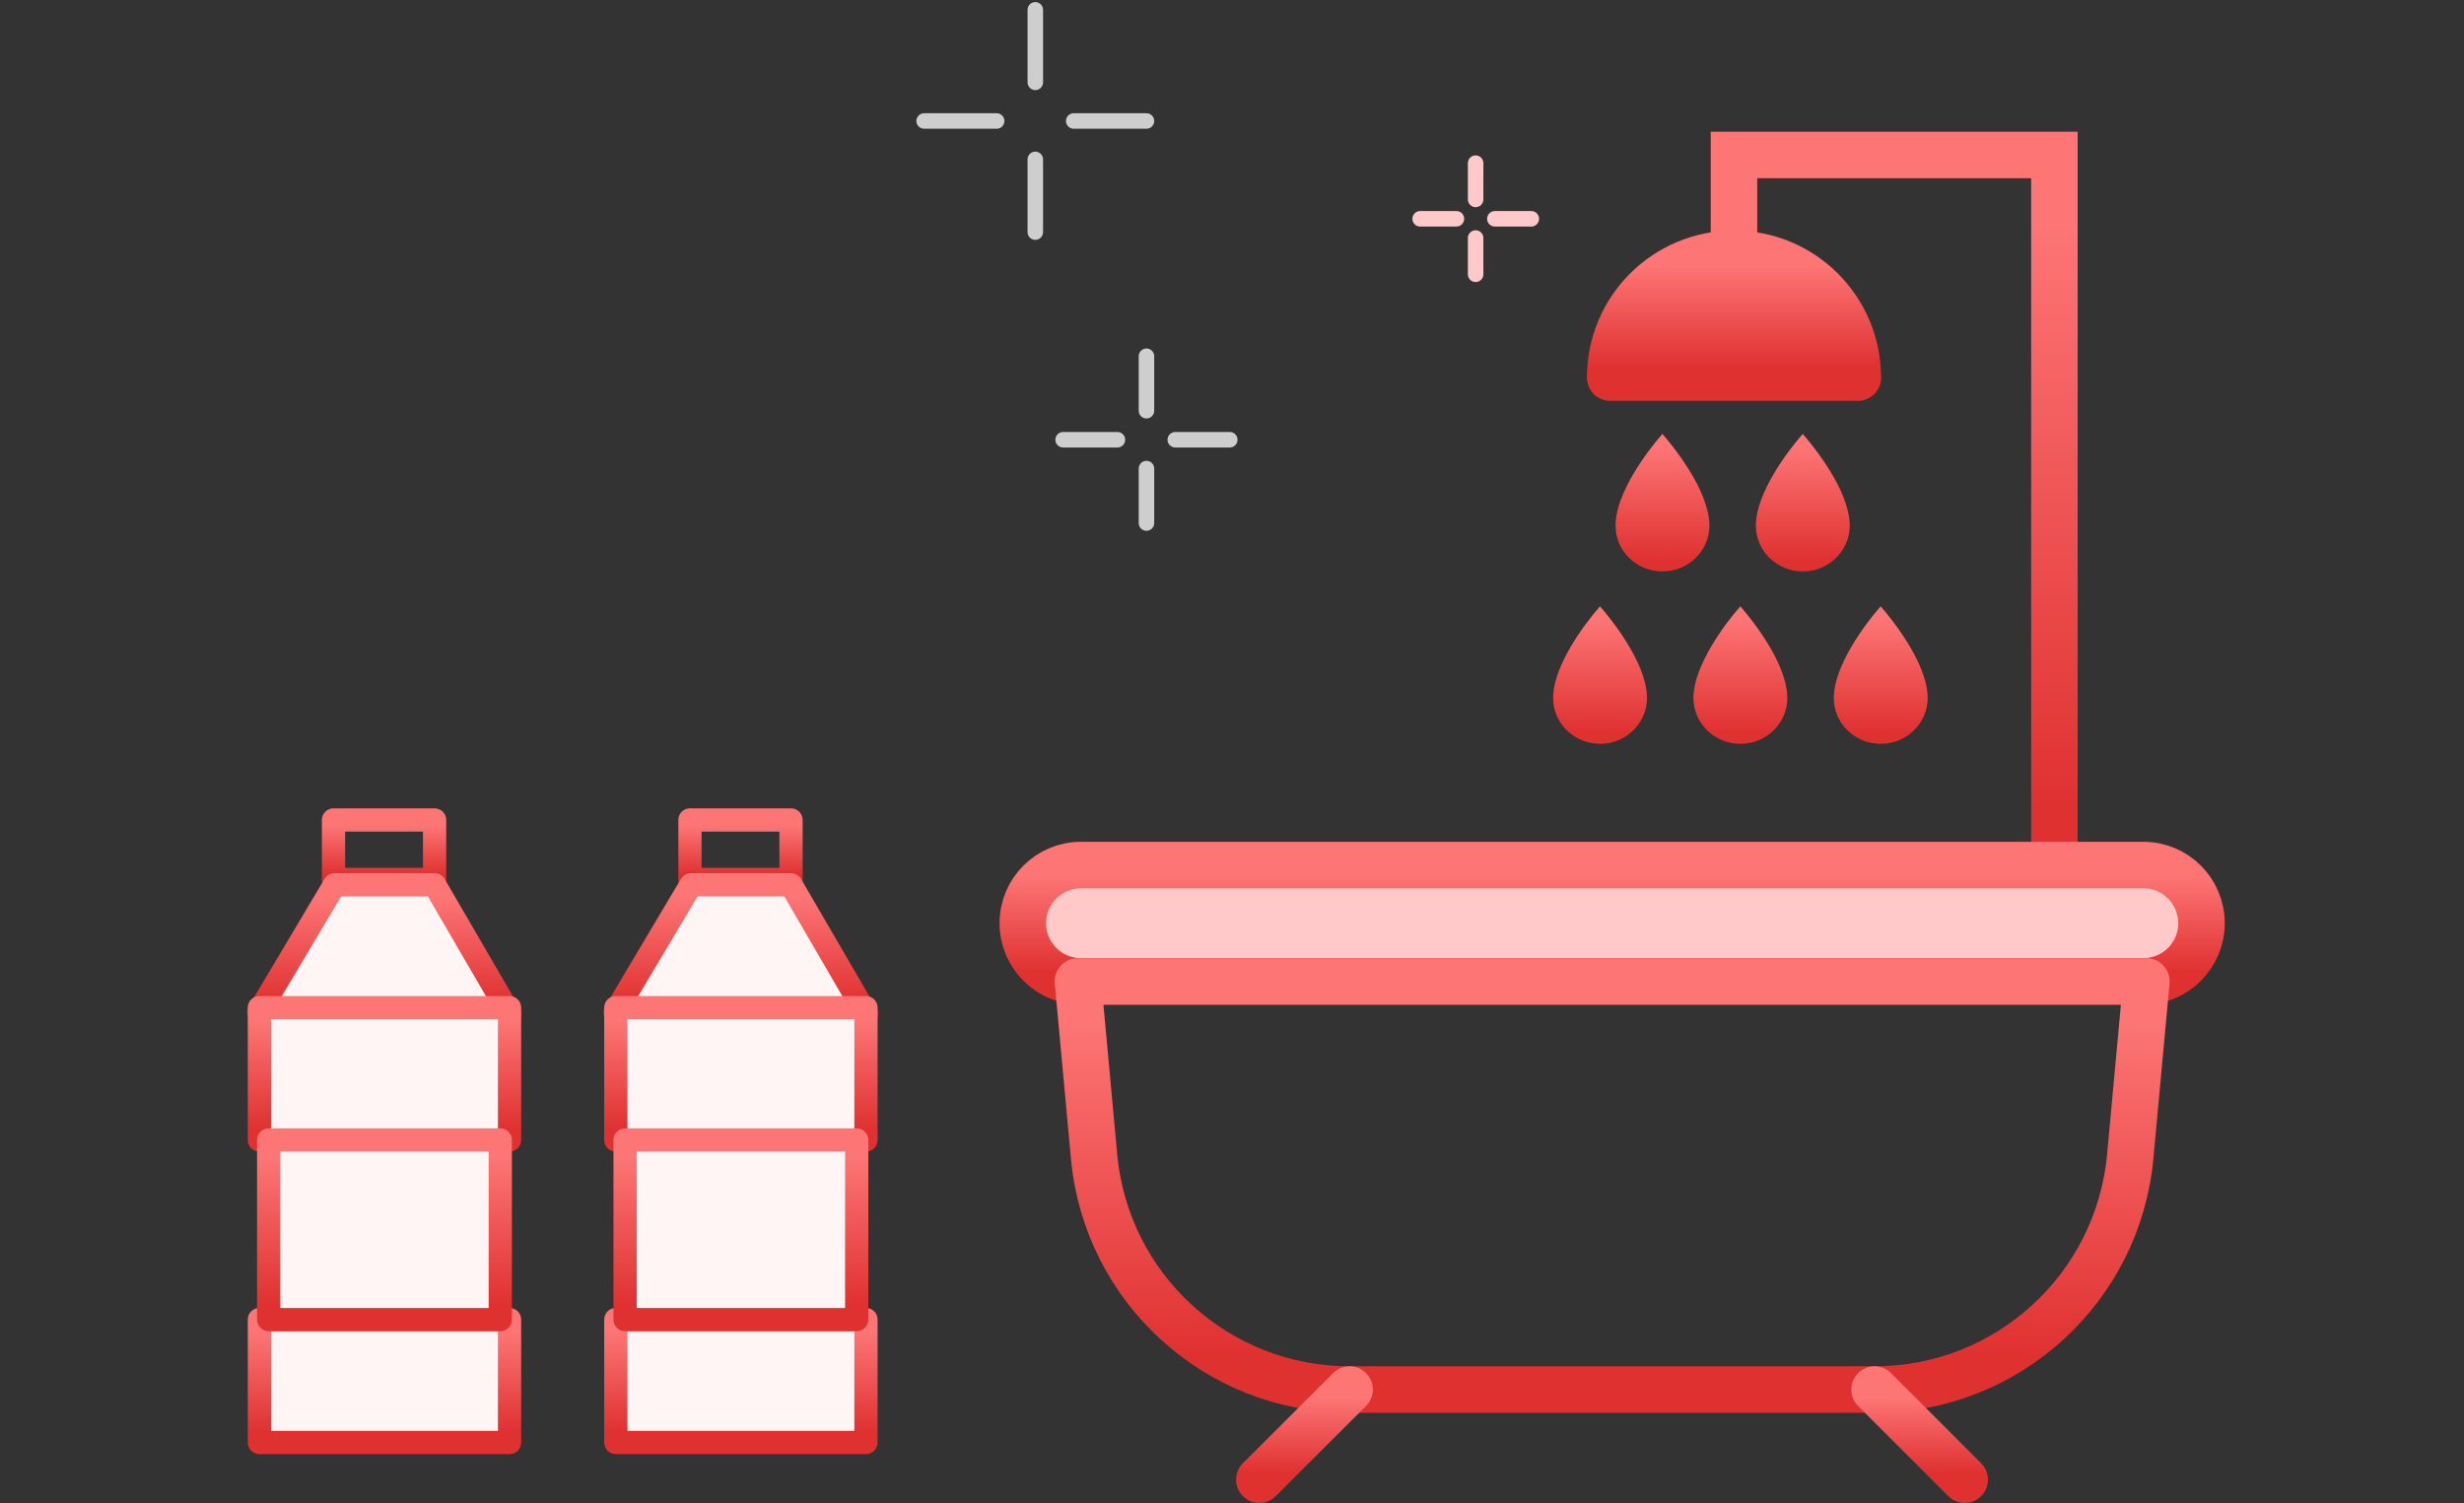 <svg width="159" height="97" viewBox="0 0 159 97" fill="none" xmlns="http://www.w3.org/2000/svg">
<rect x="0" y="0" width="159" height="97" fill="#333333" stroke="none"/>
<path d="M66.807 10.285V14.979" stroke="#CECECE" stroke-linecap="round" stroke-linejoin="round"/>
<path d="M66.807 0.633V5.314" stroke="#CECECE" stroke-linecap="round" stroke-linejoin="round"/>
<path d="M69.286 7.807H73.98" stroke="#CECECE" stroke-linecap="round" stroke-linejoin="round"/>
<path d="M59.633 7.807H64.314" stroke="#CECECE" stroke-linecap="round" stroke-linejoin="round"/>
<path d="M73.98 30.236V33.753" stroke="#CECECE" stroke-linecap="round" stroke-linejoin="round"/>
<path d="M73.98 22.988V26.505" stroke="#CECECE" stroke-linecap="round" stroke-linejoin="round"/>
<path d="M75.839 28.377H79.356" stroke="#CECECE" stroke-linecap="round" stroke-linejoin="round"/>
<path d="M68.603 28.377H72.107" stroke="#CECECE" stroke-linecap="round" stroke-linejoin="round"/>
<path d="M95.221 15.359V17.7" stroke="#FFC9C9" stroke-linecap="round" stroke-linejoin="round"/>
<path d="M95.221 10.527V12.868" stroke="#FFC9C9" stroke-linecap="round" stroke-linejoin="round"/>
<path d="M96.461 14.119H98.814" stroke="#FFC9C9" stroke-linecap="round" stroke-linejoin="round"/>
<path d="M91.641 14.119H93.981" stroke="#FFC9C9" stroke-linecap="round" stroke-linejoin="round"/>
<path d="M132.569 55.833V10H111.893V17.645" stroke="url(#paint0_linear_121_7581)" stroke-width="3" stroke-miterlimit="10"/>
<path d="M119.892 24.366H103.903C103.903 19.954 107.48 16.377 111.893 16.377C116.305 16.377 119.882 19.954 119.882 24.366H119.892Z" fill="url(#paint1_linear_121_7581)" stroke="url(#paint2_linear_121_7581)" stroke-width="3" stroke-miterlimit="10" stroke-linejoin="round"/>
<path d="M138.308 63.33H69.754C67.68 63.33 66 61.65 66 59.576C66 57.503 67.68 55.822 69.754 55.822H138.308C140.381 55.822 142.062 57.503 142.062 59.576C142.062 61.65 140.381 63.33 138.308 63.33Z" fill="#FFC9C9" stroke="url(#paint3_linear_121_7581)" stroke-width="3" stroke-miterlimit="10"/>
<path d="M120.963 89.668H87.089C78.53 89.668 71.385 83.153 70.599 74.623L69.558 63.332H138.505L137.463 74.623C136.677 83.143 129.532 89.668 120.973 89.668H120.963Z" stroke="url(#paint4_linear_121_7581)" stroke-width="3" stroke-miterlimit="10" stroke-linejoin="round"/>
<path d="M87.089 89.668L81.262 95.486" stroke="url(#paint5_linear_121_7581)" stroke-width="3" stroke-miterlimit="10" stroke-linecap="round" stroke-linejoin="round"/>
<path d="M120.963 89.668L126.781 95.486" stroke="url(#paint6_linear_121_7581)" stroke-width="3" stroke-miterlimit="10" stroke-linecap="round" stroke-linejoin="round"/>
<path d="M106.273 44.881C106.17 42.682 103.985 39.98 103.247 39.125C102.121 40.408 100.317 42.925 100.225 44.881V45.063C100.221 46.671 101.579 48 103.251 48C104.922 48 106.28 46.671 106.28 45.038C106.28 44.988 106.28 44.942 106.277 44.888V44.881H106.273Z" fill="url(#paint7_linear_121_7581)"/>
<path d="M115.329 44.881C115.225 42.682 113.041 39.98 112.303 39.125C111.176 40.408 109.373 42.925 109.28 44.881V45.063C109.277 46.671 110.635 48 112.306 48C113.978 48 115.336 46.671 115.336 45.038C115.336 44.988 115.336 44.942 115.332 44.888V44.881H115.329Z" fill="url(#paint8_linear_121_7581)"/>
<path d="M124.385 44.881C124.281 42.682 122.096 39.98 121.358 39.125C120.232 40.408 118.429 42.925 118.336 44.881V45.063C118.332 46.671 119.69 48 121.362 48C123.034 48 124.392 46.671 124.392 45.038C124.392 44.988 124.392 44.942 124.388 44.888V44.881H124.385Z" fill="url(#paint9_linear_121_7581)"/>
<path d="M110.301 33.756C110.197 31.557 108.012 28.855 107.274 28C106.148 29.283 104.345 31.799 104.252 33.756V33.938C104.248 35.546 105.606 36.875 107.278 36.875C108.95 36.875 110.308 35.546 110.308 33.913C110.308 33.863 110.308 33.817 110.304 33.763V33.756H110.301Z" fill="url(#paint10_linear_121_7581)"/>
<path d="M119.356 33.756C119.253 31.557 117.068 28.855 116.33 28C115.204 29.283 113.4 31.799 113.308 33.756V33.938C113.304 35.546 114.662 36.875 116.334 36.875C118.005 36.875 119.363 35.546 119.363 33.913C119.363 33.863 119.363 33.817 119.36 33.763V33.756H119.356Z" fill="url(#paint11_linear_121_7581)"/>
<path d="M28.044 52.914H21.521V56.751H28.044V52.914Z" stroke="url(#paint12_linear_121_7581)" stroke-width="1.5" stroke-linecap="round" stroke-linejoin="round"/>
<path d="M32.904 65.448L28.044 57.098H21.587L16.697 65.314L32.904 65.448Z" fill="#FFF5F5" stroke="url(#paint13_linear_121_7581)" stroke-width="1.5" stroke-linecap="round" stroke-linejoin="round"/>
<path d="M32.88 85.154H16.739V93.084H32.88V85.154Z" fill="#FFF5F5" stroke="url(#paint14_linear_121_7581)" stroke-width="1.5" stroke-linecap="round" stroke-linejoin="round"/>
<path d="M32.88 65.027H16.739V73.566H32.88V65.027Z" fill="#FFF5F5" stroke="url(#paint15_linear_121_7581)" stroke-width="1.5" stroke-linecap="round" stroke-linejoin="round"/>
<path d="M32.282 73.566H17.337V85.155H32.282V73.566Z" fill="#FFF5F5" stroke="url(#paint16_linear_121_7581)" stroke-width="1.5" stroke-linecap="round" stroke-linejoin="round"/>
<path d="M51.044 52.914H44.522V56.751H51.044V52.914Z" stroke="url(#paint17_linear_121_7581)" stroke-width="1.5" stroke-linecap="round" stroke-linejoin="round"/>
<path d="M55.904 65.448L51.044 57.098H44.587L39.697 65.314L55.904 65.448Z" fill="#FFF5F5" stroke="url(#paint18_linear_121_7581)" stroke-width="1.5" stroke-linecap="round" stroke-linejoin="round"/>
<path d="M55.88 85.154H39.739V93.084H55.88V85.154Z" fill="#FFF5F5" stroke="url(#paint19_linear_121_7581)" stroke-width="1.5" stroke-linecap="round" stroke-linejoin="round"/>
<path d="M55.88 65.027H39.739V73.566H55.88V65.027Z" fill="#FFF5F5" stroke="url(#paint20_linear_121_7581)" stroke-width="1.5" stroke-linecap="round" stroke-linejoin="round"/>
<path d="M55.282 73.566H40.337V85.155H55.282V73.566Z" fill="#FFF5F5" stroke="url(#paint21_linear_121_7581)" stroke-width="1.5" stroke-linecap="round" stroke-linejoin="round"/>
<defs>
<linearGradient id="paint0_linear_121_7581" x1="122.231" y1="-39.307" x2="122.231" y2="52.013" gradientUnits="userSpaceOnUse">
<stop offset="0.589" stop-color="#FD7575"/>
<stop offset="1" stop-color="#E03131"/>
</linearGradient>
<linearGradient id="paint1_linear_121_7581" x1="111.898" y1="7.782" x2="111.898" y2="23.701" gradientUnits="userSpaceOnUse">
<stop offset="0.589" stop-color="#FD7575"/>
<stop offset="1" stop-color="#E03131"/>
</linearGradient>
<linearGradient id="paint2_linear_121_7581" x1="111.898" y1="7.782" x2="111.898" y2="23.701" gradientUnits="userSpaceOnUse">
<stop offset="0.589" stop-color="#FD7575"/>
<stop offset="1" stop-color="#E03131"/>
</linearGradient>
<linearGradient id="paint3_linear_121_7581" x1="104.031" y1="47.745" x2="104.031" y2="62.705" gradientUnits="userSpaceOnUse">
<stop offset="0.589" stop-color="#FD7575"/>
<stop offset="1" stop-color="#E03131"/>
</linearGradient>
<linearGradient id="paint4_linear_121_7581" x1="104.031" y1="34.999" x2="104.031" y2="87.473" gradientUnits="userSpaceOnUse">
<stop offset="0.589" stop-color="#FD7575"/>
<stop offset="1" stop-color="#E03131"/>
</linearGradient>
<linearGradient id="paint5_linear_121_7581" x1="84.175" y1="83.409" x2="84.175" y2="95.001" gradientUnits="userSpaceOnUse">
<stop offset="0.589" stop-color="#FD7575"/>
<stop offset="1" stop-color="#E03131"/>
</linearGradient>
<linearGradient id="paint6_linear_121_7581" x1="123.872" y1="83.409" x2="123.872" y2="95.001" gradientUnits="userSpaceOnUse">
<stop offset="0.589" stop-color="#FD7575"/>
<stop offset="1" stop-color="#E03131"/>
</linearGradient>
<linearGradient id="paint7_linear_121_7581" x1="103.252" y1="29.577" x2="103.252" y2="47.26" gradientUnits="userSpaceOnUse">
<stop offset="0.589" stop-color="#FD7575"/>
<stop offset="1" stop-color="#E03131"/>
</linearGradient>
<linearGradient id="paint8_linear_121_7581" x1="112.308" y1="29.577" x2="112.308" y2="47.26" gradientUnits="userSpaceOnUse">
<stop offset="0.589" stop-color="#FD7575"/>
<stop offset="1" stop-color="#E03131"/>
</linearGradient>
<linearGradient id="paint9_linear_121_7581" x1="121.364" y1="29.577" x2="121.364" y2="47.26" gradientUnits="userSpaceOnUse">
<stop offset="0.589" stop-color="#FD7575"/>
<stop offset="1" stop-color="#E03131"/>
</linearGradient>
<linearGradient id="paint10_linear_121_7581" x1="107.28" y1="18.452" x2="107.28" y2="36.135" gradientUnits="userSpaceOnUse">
<stop offset="0.589" stop-color="#FD7575"/>
<stop offset="1" stop-color="#E03131"/>
</linearGradient>
<linearGradient id="paint11_linear_121_7581" x1="116.335" y1="18.452" x2="116.335" y2="36.135" gradientUnits="userSpaceOnUse">
<stop offset="0.589" stop-color="#FD7575"/>
<stop offset="1" stop-color="#E03131"/>
</linearGradient>
<linearGradient id="paint12_linear_121_7581" x1="24.782" y1="48.787" x2="24.782" y2="56.431" gradientUnits="userSpaceOnUse">
<stop offset="0.589" stop-color="#FD7575"/>
<stop offset="1" stop-color="#E03131"/>
</linearGradient>
<linearGradient id="paint13_linear_121_7581" x1="24.801" y1="48.115" x2="24.801" y2="64.752" gradientUnits="userSpaceOnUse">
<stop offset="0.589" stop-color="#FD7575"/>
<stop offset="1" stop-color="#E03131"/>
</linearGradient>
<linearGradient id="paint14_linear_121_7581" x1="24.81" y1="76.624" x2="24.81" y2="92.423" gradientUnits="userSpaceOnUse">
<stop offset="0.589" stop-color="#FD7575"/>
<stop offset="1" stop-color="#E03131"/>
</linearGradient>
<linearGradient id="paint15_linear_121_7581" x1="24.81" y1="55.841" x2="24.81" y2="72.855" gradientUnits="userSpaceOnUse">
<stop offset="0.589" stop-color="#FD7575"/>
<stop offset="1" stop-color="#E03131"/>
</linearGradient>
<linearGradient id="paint16_linear_121_7581" x1="24.809" y1="61.099" x2="24.809" y2="84.189" gradientUnits="userSpaceOnUse">
<stop offset="0.589" stop-color="#FD7575"/>
<stop offset="1" stop-color="#E03131"/>
</linearGradient>
<linearGradient id="paint17_linear_121_7581" x1="47.782" y1="48.787" x2="47.782" y2="56.431" gradientUnits="userSpaceOnUse">
<stop offset="0.589" stop-color="#FD7575"/>
<stop offset="1" stop-color="#E03131"/>
</linearGradient>
<linearGradient id="paint18_linear_121_7581" x1="47.801" y1="48.115" x2="47.801" y2="64.752" gradientUnits="userSpaceOnUse">
<stop offset="0.589" stop-color="#FD7575"/>
<stop offset="1" stop-color="#E03131"/>
</linearGradient>
<linearGradient id="paint19_linear_121_7581" x1="47.81" y1="76.624" x2="47.81" y2="92.423" gradientUnits="userSpaceOnUse">
<stop offset="0.589" stop-color="#FD7575"/>
<stop offset="1" stop-color="#E03131"/>
</linearGradient>
<linearGradient id="paint20_linear_121_7581" x1="47.81" y1="55.841" x2="47.81" y2="72.855" gradientUnits="userSpaceOnUse">
<stop offset="0.589" stop-color="#FD7575"/>
<stop offset="1" stop-color="#E03131"/>
</linearGradient>
<linearGradient id="paint21_linear_121_7581" x1="47.809" y1="61.099" x2="47.809" y2="84.189" gradientUnits="userSpaceOnUse">
<stop offset="0.589" stop-color="#FD7575"/>
<stop offset="1" stop-color="#E03131"/>
</linearGradient>
</defs>
</svg>
